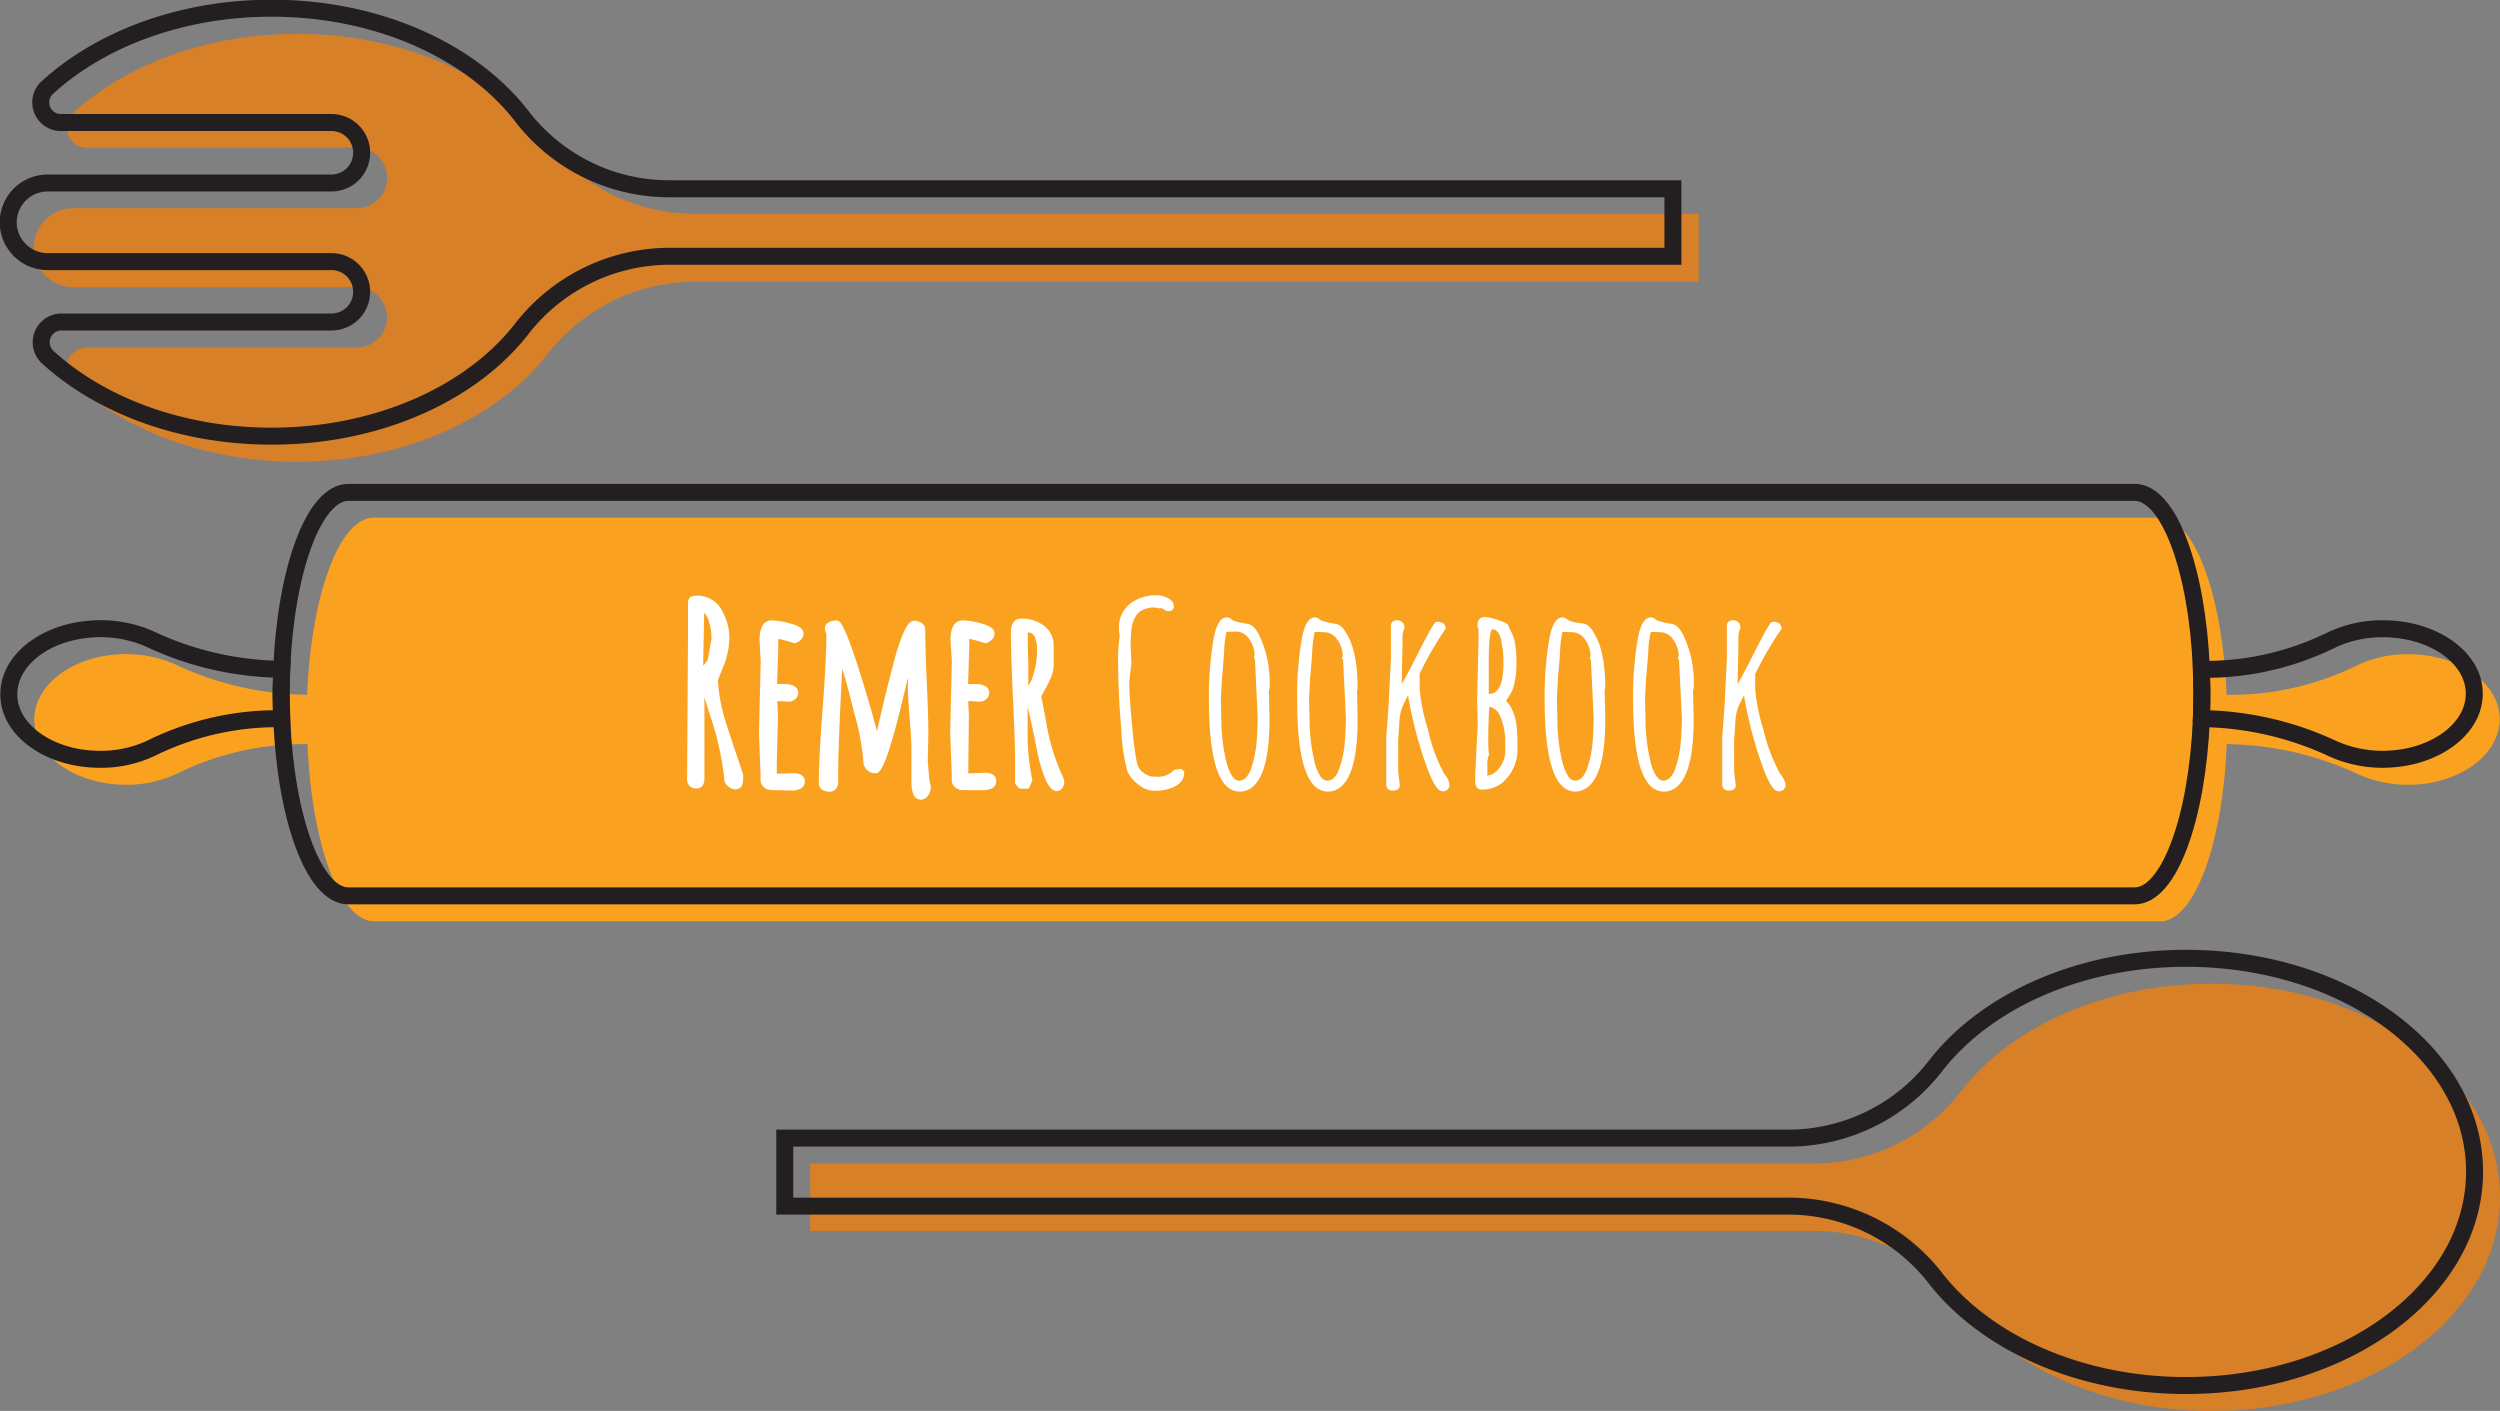 <svg xmlns="http://www.w3.org/2000/svg" viewBox="0 0 304.65 171.94"><rect x="0" y="0" width="304.65" height="171.94" fill="#808080" stroke="none"/><defs><style>.cls-1{fill:#faa220;}.cls-2{fill:none;stroke:#231f20;stroke-miterlimit:10;stroke-width:2.07px;}.cls-3{fill:#d78028;}.cls-4{fill:#fff;}</style></defs><title>Asset 1</title><g id="Layer_2" data-name="Layer 2"><g id="Layer_1-2" data-name="Layer 1"><path class="cls-1" d="M293.48,79.72a14.48,14.48,0,0,0-6.29,1.38A34.75,34.75,0,0,1,272,84.67h-.67c-.49-12.17-3.94-21.59-8.12-21.59H45.55c-4.18,0-7.63,9.42-8.12,21.58a38.53,38.53,0,0,1-16-3.66,14.87,14.87,0,0,0-7.7-1.2c-4.95.49-8.9,3.39-9.47,6.93-.78,4.82,4.49,8.9,11.09,8.9a14.34,14.34,0,0,0,6.29-1.39,34.74,34.74,0,0,1,15.17-3.56h.67c.49,12.17,3.94,21.59,8.12,21.59H263.23c4.18,0,7.63-9.42,8.12-21.59a38.84,38.84,0,0,1,16,3.66,14.87,14.87,0,0,0,7.7,1.21c4.95-.5,8.9-3.4,9.47-6.94C305.35,83.8,300.08,79.72,293.48,79.72Z"/><path class="cls-2" d="M290.38,76.62A14.48,14.48,0,0,0,284.09,78a34.75,34.75,0,0,1-15.17,3.57h-.66c0,1,.06,2,.06,3s0,2-.06,3a38.83,38.83,0,0,1,16,3.66,14.87,14.87,0,0,0,7.7,1.21c4.95-.5,8.9-3.4,9.47-6.94C302.25,80.7,297,76.62,290.38,76.62Z"/><path class="cls-2" d="M34.33,81.56a38.53,38.53,0,0,1-16-3.66,14.85,14.85,0,0,0-7.69-1.2c-5,.49-8.91,3.39-9.48,6.94C.34,88.45,5.6,92.53,12.2,92.53a14.3,14.3,0,0,0,6.29-1.39,34.74,34.74,0,0,1,15.17-3.56h.67c0-1-.07-2-.07-3S34.29,82.55,34.33,81.56Z"/><path class="cls-2" d="M268.26,81.57C267.76,69.4,264.31,60,260.13,60H42.45c-4.18,0-7.63,9.42-8.12,21.58,0,1-.07,2-.07,3s0,2,.07,3c.49,12.17,3.94,21.59,8.12,21.59H260.13c4.18,0,7.63-9.42,8.13-21.59,0-1,.06-2,.06-3S268.3,82.55,268.26,81.57Z"/><path class="cls-3" d="M269.49,171.94c19.42,0,35.16-11.67,35.16-26.06s-15.74-26-35.16-26c-13.14,0-24.59,5.34-30.63,13.25a22.71,22.71,0,0,1-18.13,8.66h-122V150h122a22.71,22.71,0,0,1,18.13,8.66C244.9,166.6,256.35,171.94,269.49,171.94Z"/><path class="cls-2" d="M266.39,168.84c19.42,0,35.16-11.66,35.16-26.06s-15.74-26-35.16-26c-13.14,0-24.59,5.34-30.63,13.25a22.71,22.71,0,0,1-18.13,8.66h-122v8.29h122a22.71,22.71,0,0,1,18.13,8.66C241.8,163.5,253.25,168.84,266.39,168.84Z"/><path class="cls-3" d="M10.56,18H43.49a3.68,3.68,0,0,1,3.68,3.69h0a3.68,3.68,0,0,1-3.68,3.68H8.93a4.81,4.81,0,0,0-4.8,4.79h0A4.81,4.81,0,0,0,8.93,35H43.49a3.68,3.68,0,0,1,3.68,3.68h0a3.68,3.68,0,0,1-3.68,3.68H10.57a2.46,2.46,0,0,0-1.65,4.28c6.44,5.87,16.27,9.63,27.27,9.63,13.11,0,24.53-5.32,30.58-13.19A22.86,22.86,0,0,1,85,34.33h122V26.05H84.88a22.61,22.61,0,0,1-18.06-8.67c-6-7.91-17.49-13.25-30.63-13.25-11,0-20.83,3.75-27.28,9.63A2.45,2.45,0,0,0,10.56,18Z"/><path class="cls-2" d="M7.46,14.93H40.39a3.68,3.68,0,0,1,3.68,3.69h0a3.68,3.68,0,0,1-3.68,3.68H5.83A4.81,4.81,0,0,0,1,27.09H1a4.81,4.81,0,0,0,4.8,4.79H40.39a3.68,3.68,0,0,1,3.68,3.68h0a3.68,3.68,0,0,1-3.68,3.68H7.47a2.47,2.47,0,0,0-1.65,4.29c6.44,5.87,16.27,9.62,27.27,9.62,13.11,0,24.53-5.31,30.58-13.19a22.86,22.86,0,0,1,18.19-8.73h122V23H81.78a22.61,22.61,0,0,1-18.06-8.67C57.68,6.37,46.23,1,33.09,1c-11,0-20.83,3.76-27.28,9.63A2.45,2.45,0,0,0,7.46,14.93Z"/><path class="cls-4" d="M89.59,96.19a1.66,1.66,0,0,1-1.3-.92l0-.06v-.08a36.6,36.6,0,0,0-1.86-8.26c-.23-.72-.42-1.37-.59-1.93v9.93a1.58,1.58,0,0,1-.2.84.91.91,0,0,1-.81.37,1.06,1.06,0,0,1-.83-.33,1.14,1.14,0,0,1-.27-.76l.11-17.81V73.5a.92.92,0,0,1,.23-.68c.15-.16.44-.23,1-.23a3.17,3.17,0,0,1,1.37.33,3.41,3.41,0,0,1,1.15.86A5.54,5.54,0,0,1,88.27,75a6.5,6.5,0,0,1,.61,2.82,9.84,9.84,0,0,1-.74,3.44c-.07.14-.18.43-.36.86l-.3.77a21.43,21.43,0,0,0,1.13,5.62c.25.79.61,1.89,1.08,3.27s.76,2.28.88,2.65v.15c0,.8-.1,1.21-.34,1.39A1.12,1.12,0,0,1,89.59,96.19ZM85.7,80.35v.76c.18-.2.36-.42.53-.65l.46-2.53a1.91,1.91,0,0,0,0-.43,6.22,6.22,0,0,0-.28-1.67,2.82,2.82,0,0,0-.6-1.19Z"/><path class="cls-4" d="M84,94.75l.11-17.57V73.5a.68.68,0,0,1,.15-.5,1.22,1.22,0,0,1,.77-.15,2.9,2.9,0,0,1,1.25.3,3.24,3.24,0,0,1,1.08.8A5.77,5.77,0,0,1,88,75.12a6.28,6.28,0,0,1,.59,2.71,9.63,9.63,0,0,1-.73,3.35c-.06.13-.18.42-.36.86l-.3.77a20.8,20.8,0,0,0,1.12,5.78c.26.8.62,1.9,1.09,3.29s.76,2.27.87,2.64v.07c0,.67-.07,1.07-.23,1.18a.86.86,0,0,1-.5.17q-.56,0-1.08-.81V95a37.83,37.83,0,0,0-1.87-8.24c-.53-1.67-.9-2.92-1.1-3.73V94.87a1.27,1.27,0,0,1-.16.7.64.64,0,0,1-.59.25.79.79,0,0,1-.63-.24A.87.87,0,0,1,84,95ZM85.6,74.23l-.16,6.11q0,.93,0,1.38a9.23,9.23,0,0,0,1-1.16L86.94,78a2.12,2.12,0,0,0,0-.47,6.81,6.81,0,0,0-.29-1.74C86.42,74.83,86.06,74.32,85.6,74.23Z"/><path class="cls-4" d="M94,96.28a1.35,1.35,0,0,1-.89-.33,1.16,1.16,0,0,1-.43-.84v-.8l-.19-5,.21-8.76L92.56,78c0-2,.82-2.4,1.52-2.4a9.16,9.16,0,0,1,2.26.39c1.06.28,1.58.67,1.58,1.2s-.35.93-1,1.18l-.09,0-.08,0a13.56,13.56,0,0,0-1.91-.51q0,.5,0,1l-.14,4.3a1,1,0,0,1,0,.2l.85,0c1.42,0,1.72.59,1.72,1.08a1,1,0,0,1-.35.75,1.18,1.18,0,0,1-.84.31,7.28,7.28,0,0,1-.9-.06h-.45c0,.68.07,1.35.07,2l-.14,5.44c0,.81,0,1.21,0,1.41l2-.07c1.23,0,1.41.62,1.41,1a.94.94,0,0,1-.53.89,2.24,2.24,0,0,1-1,.23Z"/><path class="cls-4" d="M93,80.5,92.82,78c0-1.41.42-2.12,1.26-2.12a9.5,9.5,0,0,1,2.19.37c.93.25,1.39.57,1.39,1s-.29.72-.88.94a12,12,0,0,0-2.27-.57c0,.43,0,.86,0,1.29l-.13,4.3s0,.17.08.46l1.07,0c1,0,1.45.27,1.45.82a.76.76,0,0,1-.26.56,1,1,0,0,1-.67.24c-.27,0-.56,0-.87-.05h-.76c.06.76.09,1.51.09,2.26l-.13,5.43a11.19,11.19,0,0,0,0,1.68l2.21-.07c.76,0,1.14.24,1.14.73a.7.7,0,0,1-.39.66,1.85,1.85,0,0,1-.89.2H94a1.08,1.08,0,0,1-.72-.27A.88.88,0,0,1,93,95.1v-.79l-.19-5.06Z"/><path class="cls-4" d="M112.26,97.45c-.79,0-1.19-.71-1.19-2.13V91.49c0-.88-.07-2.18-.21-3.89s-.22-2.88-.22-3.48,0-1,0-1.55l-.42,1.77c-2.33,9.88-3.1,9.88-3.51,9.88a1.47,1.47,0,0,1-1.1-.43,1.57,1.57,0,0,1-.4-1.12,31.78,31.78,0,0,0-1.11-5.78c-.55-2.16-1-4-1.47-5.39-.32,6.23-.49,10.54-.49,12.83l0,.88a1.39,1.39,0,0,1-.26.91,1,1,0,0,1-.84.35,1.46,1.46,0,0,1-.88-.26.89.89,0,0,1-.38-.71c0-2,.16-5.13.47-9.18s.45-7,.46-9.07a1.37,1.37,0,0,1-.18-.69.8.8,0,0,1,.51-.75,2.12,2.12,0,0,1,.9-.2c.32,0,.84,0,2.8,6.2,1,3.21,1.72,5.65,2.11,7.29.08-.32.17-.71.28-1.16.28-1.18.57-2.42.88-3.7s.66-2.6,1-3.9c1.15-4.13,1.85-4.69,2.38-4.69a1.68,1.68,0,0,1,.89.26.93.93,0,0,1,.47.82c0,1.43.06,3.6.19,6.45s.19,5,.19,6.26l-.07,3.17c0,.22.06.93.17,2.12l.06.58a1.77,1.77,0,0,1,.13.71,1.67,1.67,0,0,1-.32.91A1.11,1.11,0,0,1,112.26,97.45Z"/><path class="cls-4" d="M111.33,95.32V91.49c0-.89-.07-2.19-.22-3.91s-.22-2.87-.22-3.46,0-1.31.06-2.13.06-1.44.06-1.85c-.09.26-.42,1.64-1,4.14Q107.73,94,106.75,94a1.2,1.2,0,0,1-.91-.35,1.31,1.31,0,0,1-.33-.94,31.52,31.52,0,0,0-1.12-5.84q-1.12-4.42-1.9-6.78-.57,10.56-.57,14.28l0,.89a1.14,1.14,0,0,1-.21.74.77.77,0,0,1-.64.25,1.18,1.18,0,0,1-.72-.21.64.64,0,0,1-.28-.5c0-2,.16-5.09.46-9.16s.46-7.12.46-9.16a1.18,1.18,0,0,1-.17-.62.56.56,0,0,1,.36-.52,1.78,1.78,0,0,1,.79-.17c.43,0,1.28,2,2.55,6a85.89,85.89,0,0,1,2.34,8.33c.09-.3.27-1,.55-2.22s.57-2.42.88-3.69.66-2.59,1-3.89q1.26-4.52,2.13-4.51a1.34,1.34,0,0,1,.75.22.69.69,0,0,1,.35.6c0,1.44.06,3.6.19,6.46s.19,5,.19,6.25l-.07,3.16v0c0,.22.06.93.17,2.13l.06.59a1.72,1.72,0,0,1,.13.68,1.38,1.38,0,0,1-.27.76.84.84,0,0,1-.74.41C111.64,97.19,111.33,96.57,111.33,95.32Z"/><path class="cls-4" d="M117.29,96.28a1.32,1.32,0,0,1-.88-.33,1.09,1.09,0,0,1-.43-.84v-.8l-.19-5,.2-8.76L115.83,78c0-2,.83-2.4,1.52-2.4a9.09,9.09,0,0,1,2.26.39c1.06.28,1.58.67,1.58,1.2s-.35.93-1,1.18l-.08,0-.09,0a13.56,13.56,0,0,0-1.91-.51q0,.5,0,1l-.13,4.3a1.46,1.46,0,0,0,0,.2l.84,0c1.42,0,1.72.59,1.72,1.08a1,1,0,0,1-.35.75,1.16,1.16,0,0,1-.84.31,7.41,7.41,0,0,1-.9-.06H118c0,.68.07,1.35.07,2L118,92.83c0,.81,0,1.21,0,1.41l2-.07c1.22,0,1.4.62,1.4,1a.94.94,0,0,1-.53.89,2.24,2.24,0,0,1-1,.23Z"/><path class="cls-4" d="M116.25,80.5,116.09,78c0-1.41.42-2.12,1.26-2.12a9.5,9.5,0,0,1,2.19.37c.93.25,1.39.57,1.39,1s-.29.72-.88.94a12,12,0,0,0-2.26-.57c0,.43,0,.86,0,1.29l-.13,4.3s0,.17.09.46l1.06,0c1,0,1.45.27,1.45.82a.76.76,0,0,1-.26.56,1,1,0,0,1-.67.24c-.27,0-.56,0-.87-.05h-.76c.06.76.09,1.51.09,2.26l-.13,5.43a8.88,8.88,0,0,0,.06,1.68l2.21-.07c.76,0,1.14.24,1.14.73a.71.71,0,0,1-.4.66,1.85,1.85,0,0,1-.89.2h-2.53a1.11,1.11,0,0,1-.72-.27.83.83,0,0,1-.33-.65v-.79l-.19-5.06Z"/><path class="cls-4" d="M128.78,96.4c-.54,0-1-.53-1.45-1.6a18.86,18.86,0,0,1-.94-3.25c-.65-3.28-1-4.79-1.16-5.44l0,2.73a26.47,26.47,0,0,0,.57,6.19l0,.08-.44,1h-1.12l-.54-.6v-.1c0-.9,0-1.9,0-3s-.08-3.51-.25-7.15-.26-6.4-.26-8.2c0-1.39.68-1.68,1.25-1.68a4.45,4.45,0,0,1,2.79.88,3,3,0,0,1,1.17,2.54v2.11a4,4,0,0,1-.34,1.68c-.22.47-.47,1-.76,1.5l-.42.79c.11.51.3,1.44.55,2.78a26.3,26.3,0,0,0,1.92,6.64,2.38,2.38,0,0,1,.34,1,1.12,1.12,0,0,1-.24.72A.86.86,0,0,1,128.78,96.4Zm-3.54-19.14c0,.75,0,1.94.07,3.48,0,1.19,0,2.13,0,2.82a4.22,4.22,0,0,0,.63-1.42,9.32,9.32,0,0,0,.42-2.3,11.19,11.19,0,0,0,0-1.17,5,5,0,0,0-.18-.81,1,1,0,0,0-.9-.81Z"/><path class="cls-4" d="M125,85.59l0,3.25a27,27,0,0,0,.57,6.25l-.34.8h-.83l-.4-.44c0-.89,0-1.9,0-3s-.08-3.5-.26-7.16-.25-6.39-.25-8.19c0-1,.33-1.42,1-1.42a4.2,4.2,0,0,1,2.64.82,2.78,2.78,0,0,1,1.06,2.34v2.11a3.68,3.68,0,0,1-.32,1.57c-.21.47-.46,1-.74,1.49s-.44.81-.47.87c.11.49.3,1.45.57,2.87a25.91,25.91,0,0,0,1.94,6.71,2.13,2.13,0,0,1,.31.92.85.85,0,0,1-.18.55.58.58,0,0,1-.49.23c-.42,0-.82-.48-1.21-1.44a19.19,19.19,0,0,1-.93-3.2q-1.06-5.37-1.3-5.91Zm.11-8.82-.1.43q0,1.23.06,3.54c0,1.55.06,2.67.06,3.38a3,3,0,0,0,1.13-1.91,9.47,9.47,0,0,0,.43-2.37,11.86,11.86,0,0,0,0-1.2,4.49,4.49,0,0,0-.19-.86A1.35,1.35,0,0,0,125.09,76.77Z"/><path class="cls-4" d="M140.55,96.37a3.14,3.14,0,0,1-1.76-.72,4.24,4.24,0,0,1-1.38-1.59,22.69,22.69,0,0,1-.77-5.18c-.24-2.85-.37-5.38-.37-7.54a20.16,20.16,0,0,1,.18-3.85,5.34,5.34,0,0,1-.09-.95,3.62,3.62,0,0,1,1.39-3,5.24,5.24,0,0,1,3.31-1,2.69,2.69,0,0,1,1.24.35,1.16,1.16,0,0,1,.75,1c0,.14-.05.59-.73.59a.85.85,0,0,1-.52-.24c-.16-.12-.23-.12-.23-.12a.81.81,0,0,0-.25,0l-.08,0-.08,0a2,2,0,0,0-.64-.1,3.12,3.12,0,0,0-.81.14,2.62,2.62,0,0,0-.79.36,1.89,1.89,0,0,0-.51.57,4.08,4.08,0,0,0-.35.74,4.8,4.8,0,0,0-.19.9,19.1,19.1,0,0,0-.09,2l.09,2.11-.26,2.21c0,1.14.13,3.12.39,5.85.34,3.55.62,4.44.77,4.66a2.38,2.38,0,0,0,2.14,1.09,2.64,2.64,0,0,0,2.11-.77l.08-.09h.12a2.79,2.79,0,0,0,.62-.09l.15,0,.32.35v.1c0,1.09-.84,1.81-2.49,2.12A7.07,7.07,0,0,1,140.55,96.37Z"/><path class="cls-4" d="M137.61,80.88l-.26,2.17q0,1.77.39,5.91t.81,4.77a2.63,2.63,0,0,0,2.36,1.21,2.89,2.89,0,0,0,2.31-.86,3.37,3.37,0,0,0,.68-.1l.15.16c0,1-.76,1.58-2.28,1.87a6.47,6.47,0,0,1-1.22.1,2.88,2.88,0,0,1-1.61-.67,4.08,4.08,0,0,1-1.3-1.49,23.23,23.23,0,0,1-.74-5.09q-.37-4.27-.37-7.52a20,20,0,0,1,.19-3.84,4.75,4.75,0,0,1-.1-1,3.34,3.34,0,0,1,1.29-2.8,5,5,0,0,1,3.15-1,2.31,2.31,0,0,1,1.12.32c.41.21.61.47.61.79s-.15.33-.47.33A.69.69,0,0,1,142,74a.73.73,0,0,0-.39-.18,1.05,1.05,0,0,0-.33.06,2.18,2.18,0,0,0-.72-.12,3.23,3.23,0,0,0-.88.15,2.75,2.75,0,0,0-.86.4,2.06,2.06,0,0,0-.59.65,4.55,4.55,0,0,0-.37.78,4.63,4.63,0,0,0-.21,1,19.72,19.72,0,0,0-.09,2.06Z"/><path class="cls-4" d="M151.09,96.46c-2.53,0-3.77-3.69-3.77-11.29a41.39,41.39,0,0,1,.59-7.44c.32-1.67.84-2.49,1.59-2.49a.84.84,0,0,1,.56.23,1.2,1.2,0,0,0,.41.22,6.58,6.58,0,0,0,.82.2l.79.15c.48.08.92.5,1.33,1.29a13.33,13.33,0,0,1,1.29,6.58l-.08.24.08,3.47c0,4.64-.75,7.39-2.28,8.43A2.3,2.3,0,0,1,151.09,96.46ZM149.47,77a11.93,11.93,0,0,0-.3,2.43c-.19,2.68-.24,2.91-.25,3l-.15,2.77.06,2.35a22.19,22.19,0,0,0,.64,5.37,5.23,5.23,0,0,0,.66,1.61c.26.4.53.6.84.6a1.15,1.15,0,0,0,.85-.37,2.74,2.74,0,0,0,.65-1.12A13.83,13.83,0,0,0,152.9,92a12.46,12.46,0,0,0,.25-1.79c.07-1.06.11-2,.11-2.85l-.33-7-.15-.29.11-.25a3.53,3.53,0,0,0-.7-2,1.92,1.92,0,0,0-1.58-.86Z"/><path class="cls-4" d="M154.38,84.06l.06,3.57c0,4.49-.72,7.23-2.16,8.2a2,2,0,0,1-1.19.37q-3.51,0-3.51-11a40.72,40.72,0,0,1,.59-7.39c.29-1.52.73-2.28,1.33-2.28a.56.56,0,0,1,.38.16,1.48,1.48,0,0,0,.5.27,5.69,5.69,0,0,0,.86.21l.79.15c.4.07.78.45,1.15,1.16q1.26,2.13,1.26,6.46Zm-5.86,1.08.06,2.37a22.31,22.31,0,0,0,.64,5.43,5.54,5.54,0,0,0,.69,1.68,1.29,1.29,0,0,0,1.06.72,1.46,1.46,0,0,0,1-.44,3.25,3.25,0,0,0,.71-1.22,15.12,15.12,0,0,0,.43-1.6,12.91,12.91,0,0,0,.25-1.82c.08-1.07.12-2,.12-2.87l-.34-7.08-.11-.23.05-.15a3.6,3.6,0,0,0-.73-2.26,2.15,2.15,0,0,0-1.78-1h-1.26c-.17,0-.31.89-.44,2.67s-.21,2.77-.25,3Z"/><path class="cls-4" d="M161.84,96.46c-2.54,0-3.77-3.69-3.77-11.29a40.49,40.49,0,0,1,.59-7.44c.32-1.67.84-2.49,1.58-2.49a.84.84,0,0,1,.56.23,1.2,1.2,0,0,0,.41.22,6.81,6.81,0,0,0,.83.2l.78.15c.48.08.92.5,1.34,1.29.85,1.44,1.28,3.66,1.28,6.58l-.07.24.07,3.47c0,4.64-.74,7.39-2.27,8.43A2.32,2.32,0,0,1,161.84,96.46ZM160.21,77a12.9,12.9,0,0,0-.3,2.43c-.19,2.68-.23,2.91-.25,3l-.14,2.77.06,2.35a22.2,22.2,0,0,0,.63,5.37,5.23,5.23,0,0,0,.66,1.61,1.07,1.07,0,0,0,.84.6,1.17,1.17,0,0,0,.86-.37,2.73,2.73,0,0,0,.64-1.12,13.87,13.87,0,0,0,.44-1.56,14.15,14.15,0,0,0,.24-1.79c.08-1.06.12-2,.12-2.85l-.34-7-.14-.29.1-.25a3.53,3.53,0,0,0-.7-2,1.92,1.92,0,0,0-1.58-.86Z"/><path class="cls-4" d="M165.13,84.06l.06,3.57c0,4.49-.73,7.23-2.17,8.2a2,2,0,0,1-1.18.37q-3.53,0-3.52-11a40.72,40.72,0,0,1,.59-7.39c.29-1.52.74-2.28,1.33-2.28a.56.56,0,0,1,.39.16,1.39,1.39,0,0,0,.5.27,5.4,5.4,0,0,0,.86.21l.78.15c.4.07.79.45,1.16,1.16q1.26,2.13,1.26,6.46Zm-5.87,1.08.06,2.37a22.31,22.31,0,0,0,.64,5.43,5.55,5.55,0,0,0,.7,1.68,1.28,1.28,0,0,0,1.05.72,1.45,1.45,0,0,0,1-.44,3.12,3.12,0,0,0,.71-1.22c.17-.53.32-1.06.44-1.6a12.91,12.91,0,0,0,.25-1.82c.07-1.07.11-2,.11-2.87l-.33-7.08-.12-.23.06-.15a3.6,3.6,0,0,0-.73-2.26,2.18,2.18,0,0,0-1.79-1h-1.26c-.16,0-.31.89-.43,2.67s-.21,2.77-.25,3Z"/><path class="cls-4" d="M175.84,96.43c-.41,0-1-.33-1.93-2.86a48.37,48.37,0,0,1-1.67-5.6c-.33-1.43-.55-2.5-.65-3.26,0,.08-.09.17-.13.26-.25.5-.42.85-.52,1.07a5.24,5.24,0,0,0-.41,2l-.15,2.17V94l.2,1.69a.56.56,0,0,1-.26.5,1,1,0,0,1-.58.15.84.84,0,0,1-.59-.19.9.9,0,0,1-.22-.7V89.85l.28-3.79.29-5.79v-4.2l0,0a.76.76,0,0,1,.71-.49.89.89,0,0,1,.67.26.78.78,0,0,1,.26.57v.07l0,.06a3,3,0,0,0-.23,1.35q0,1-.06,3.12c0,1,0,1.75-.05,2.38.31-.53.87-1.54,1.84-3.46,2.11-4.16,2.26-4.16,2.48-4.16.86,0,1,.46,1.06.74v.09l-.06.08A42.25,42.25,0,0,0,173,82.09l0,1.86a22.59,22.59,0,0,0,1,4.91A21.07,21.07,0,0,0,176,94.31a2.46,2.46,0,0,1,.63,1.26C176.61,96.34,176.07,96.43,175.84,96.43Z"/><path class="cls-4" d="M172.7,82l-.06,1.92a22.5,22.5,0,0,0,1,5,20.78,20.78,0,0,0,2.11,5.53,2.39,2.39,0,0,1,.58,1.11q0,.6-.51.6c-.47,0-1-.9-1.69-2.69a47.85,47.85,0,0,1-1.66-5.57,25.88,25.88,0,0,1-.72-3.91l-.07-.12-.47,1c-.25.5-.43.86-.52,1.07a5.27,5.27,0,0,0-.44,2.12l-.15,2.15V94l.21,1.72a.3.3,0,0,1-.16.26.74.74,0,0,1-.43.1.66.66,0,0,1-.42-.12.71.71,0,0,1-.13-.51V89.85l.27-3.77.3-5.8V76.13a.49.49,0,0,1,.47-.34.66.66,0,0,1,.49.18.54.54,0,0,1,.18.39,3.14,3.14,0,0,0-.27,1.48c0,.66,0,1.7,0,3.12s-.06,2.47-.06,3.17A23.22,23.22,0,0,0,172.85,80a22.42,22.42,0,0,1,2.25-4c.5,0,.77.17.8.5A40.73,40.73,0,0,0,172.7,82Z"/><path class="cls-4" d="M180.59,96.22A.78.78,0,0,1,180,96a1.06,1.06,0,0,1-.23-.62c0-.18,0-.49,0-.93l.31-6.33L180,85.42l.17-7.18c0-.69,0-1.24,0-1.63l-.12-.16v-.26c0-.94.62-1,.88-1a6.29,6.29,0,0,1,1.62.37c.94.29,1.32.53,1.33.86v.07a5.85,5.85,0,0,1,.72,1.74,14.1,14.1,0,0,1,.19,2.72,9.79,9.79,0,0,1-.38,2.83h0l-.12.36a5.71,5.71,0,0,1-.49.83l-.29.44a3.42,3.42,0,0,1,.83,1.24,5.88,5.88,0,0,1,.44,1.57c.06.45.1,1,.13,1.6l0,.78V91A5.3,5.3,0,0,1,183,95.44,3.92,3.92,0,0,1,180.59,96.22Zm.9-10.09c-.09,1.38-.13,2.62-.13,3.68a17.19,17.19,0,0,0,.08,2.14l0,.09-.05.08a3.42,3.42,0,0,0-.14,1.31l0,1.09a2.11,2.11,0,0,0,1.45-.93,3.31,3.31,0,0,0,.73-2c0-.23,0-.4,0-.56s0-.44,0-.85-.05-.75-.1-1.08a7.66,7.66,0,0,0-.24-1.08,4.82,4.82,0,0,0-.41-1A1.65,1.65,0,0,0,181.49,86.13Zm0-1.57c1.14,0,1.72-1.26,1.72-3.74,0-.34,0-.92-.08-1.74l-.06-.15c-.12-1.49-.53-2.24-1.24-2.25-.07,0-.41.46-.41,3.68l0,1.6,0,2.1v.36l0,.14Z"/><path class="cls-4" d="M180.27,76.19c0-.52.21-.78.62-.78a6.69,6.69,0,0,1,1.55.35c.75.24,1.14.45,1.15.63a.23.23,0,0,0,0,.09,5.31,5.31,0,0,1,.74,1.76,13.52,13.52,0,0,1,.19,2.67A9,9,0,0,1,184,84h0a5,5,0,0,1-.46.78c-.23.34-.37.55-.42.64a3,3,0,0,1,.93,1.29,6.21,6.21,0,0,1,.43,1.5c0,.44.09,1,.12,1.58l0,.78V91a5,5,0,0,1-1.79,4.24,3.61,3.61,0,0,1-2.29.74.52.52,0,0,1-.42-.19.76.76,0,0,1-.17-.46c0-.18,0-.49,0-.92l.31-6.32-.06-2.66.17-7.17q0-1.14,0-1.74l-.11-.15ZM181,93.43l0,1.37a2.31,2.31,0,0,0,1.9-1,3.58,3.58,0,0,0,.79-2.2v0c0-.17,0-.34,0-.51s0-.45,0-.85,0-.78-.1-1.12a7,7,0,0,0-.26-1.11,4.4,4.4,0,0,0-.43-1,1.88,1.88,0,0,0-1.69-1c-.1,1.49-.15,2.81-.15,4a15.59,15.59,0,0,0,.09,2.19A3.55,3.55,0,0,0,181,93.43ZM181.19,82l0,2.09v.36l.12.4h.21c1.32,0,2-1.33,2-4,0-.36,0-1-.09-1.85l-.06-.06c-.12-1.66-.63-2.49-1.5-2.49-.44,0-.66,1.31-.66,3.94Z"/><path class="cls-4" d="M192,96.46c-2.53,0-3.77-3.69-3.77-11.29a41.39,41.39,0,0,1,.59-7.44c.33-1.67.84-2.49,1.59-2.49a.84.84,0,0,1,.56.23,1.2,1.2,0,0,0,.41.22,6.58,6.58,0,0,0,.82.2L193,76c.48.08.92.5,1.33,1.29.86,1.44,1.29,3.66,1.29,6.58l-.08.24.08,3.47c0,4.64-.74,7.39-2.28,8.43A2.3,2.3,0,0,1,192,96.46ZM190.41,77a11.93,11.93,0,0,0-.3,2.43c-.19,2.68-.24,2.91-.25,3l-.14,2.77.06,2.35a22.2,22.2,0,0,0,.63,5.37,5.23,5.23,0,0,0,.66,1.61,1.07,1.07,0,0,0,.84.6,1.17,1.17,0,0,0,.86-.37,2.85,2.85,0,0,0,.64-1.12,13.83,13.83,0,0,0,.43-1.56,12.46,12.46,0,0,0,.25-1.79c.07-1.06.11-2,.11-2.85l-.33-7-.14-.29.1-.25a3.53,3.53,0,0,0-.7-2,1.92,1.92,0,0,0-1.58-.86Z"/><path class="cls-4" d="M195.32,84.06l.06,3.57c0,4.49-.72,7.23-2.16,8.2a2,2,0,0,1-1.19.37q-3.51,0-3.51-11a40.72,40.72,0,0,1,.59-7.39c.29-1.52.73-2.28,1.33-2.28a.58.58,0,0,1,.39.16,1.34,1.34,0,0,0,.49.27,5.57,5.57,0,0,0,.87.21l.78.15c.4.07.78.45,1.16,1.16a13.12,13.12,0,0,1,1.25,6.46Zm-5.86,1.08.06,2.37a22.31,22.31,0,0,0,.64,5.43,5.55,5.55,0,0,0,.7,1.68,1.27,1.27,0,0,0,1,.72,1.46,1.46,0,0,0,1-.44,3.25,3.25,0,0,0,.71-1.22c.17-.53.32-1.06.44-1.6a13,13,0,0,0,.24-1.82c.08-1.07.12-2,.12-2.87l-.33-7.08-.12-.23.06-.15a3.66,3.66,0,0,0-.73-2.26,2.18,2.18,0,0,0-1.79-1h-1.26c-.16,0-.31.89-.44,2.67s-.21,2.77-.25,3Z"/><path class="cls-4" d="M202.78,96.46c-2.54,0-3.77-3.69-3.77-11.29a41.39,41.39,0,0,1,.59-7.44c.32-1.67.84-2.49,1.58-2.49a.84.84,0,0,1,.56.23,1.42,1.42,0,0,0,.41.22,6.81,6.81,0,0,0,.83.2l.78.15c.48.08.92.5,1.34,1.29a13.33,13.33,0,0,1,1.29,6.58l-.08.24.08,3.47c0,4.64-.75,7.39-2.28,8.43A2.3,2.3,0,0,1,202.78,96.46ZM201.16,77a11.93,11.93,0,0,0-.3,2.43c-.2,2.68-.24,2.91-.26,3l-.14,2.77.06,2.35a21.71,21.71,0,0,0,.64,5.37,5,5,0,0,0,.66,1.61c.26.4.53.6.83.6a1.17,1.17,0,0,0,.86-.37,2.86,2.86,0,0,0,.65-1.12c.17-.51.31-1,.43-1.56a14.15,14.15,0,0,0,.24-1.79c.08-1.06.12-2,.12-2.85l-.34-7-.14-.29.1-.25a3.53,3.53,0,0,0-.7-2,1.91,1.91,0,0,0-1.58-.86Z"/><path class="cls-4" d="M206.07,84.06l.06,3.57c0,4.49-.72,7.23-2.17,8.2a2,2,0,0,1-1.18.37q-3.51,0-3.51-11a40.8,40.8,0,0,1,.58-7.39c.29-1.52.74-2.28,1.33-2.28a.56.56,0,0,1,.39.16,1.39,1.39,0,0,0,.5.27,5.69,5.69,0,0,0,.86.21l.78.15c.4.07.79.45,1.16,1.16q1.26,2.13,1.26,6.46Zm-5.87,1.08.06,2.37a22.82,22.82,0,0,0,.64,5.43,5.55,5.55,0,0,0,.7,1.68,1.29,1.29,0,0,0,1.05.72,1.45,1.45,0,0,0,1-.44,3,3,0,0,0,.71-1.22,15.18,15.18,0,0,0,.44-1.6,12.91,12.91,0,0,0,.25-1.82c.08-1.07.12-2,.12-2.87l-.34-7.08-.12-.23.06-.15a3.6,3.6,0,0,0-.73-2.26,2.17,2.17,0,0,0-1.79-1H201c-.17,0-.32.89-.44,2.67s-.21,2.77-.25,3Z"/><path class="cls-4" d="M216.78,96.43c-.41,0-1-.33-1.93-2.86a48.37,48.37,0,0,1-1.67-5.6c-.33-1.43-.55-2.5-.65-3.26l-.13.26c-.25.5-.42.85-.52,1.07a5.24,5.24,0,0,0-.41,2l-.15,2.17V94l.2,1.69a.54.54,0,0,1-.26.5,1,1,0,0,1-.58.15.84.84,0,0,1-.59-.19.9.9,0,0,1-.22-.7V89.85l.28-3.79.29-5.79v-4.2l0,0a.78.78,0,0,1,.71-.49.93.93,0,0,1,.68.26.81.81,0,0,1,.25.57v.07l0,.06a2.85,2.85,0,0,0-.24,1.35c0,.67,0,1.71-.05,3.12,0,1-.05,1.75-.06,2.38.31-.53.87-1.54,1.84-3.46,2.11-4.16,2.26-4.16,2.48-4.16.86,0,1,.46,1.06.74v.09l-.05.08a41.21,41.21,0,0,0-3.17,5.46l0,1.86a22.59,22.59,0,0,0,1,4.91,21.07,21.07,0,0,0,2.07,5.45,2.46,2.46,0,0,1,.63,1.26C217.55,96.34,217,96.43,216.78,96.43Z"/><path class="cls-4" d="M213.64,82l-.06,1.92a22.5,22.5,0,0,0,1,5,20.78,20.78,0,0,0,2.11,5.53,2.45,2.45,0,0,1,.59,1.11c0,.4-.18.6-.52.6s-1-.9-1.69-2.69a49.88,49.88,0,0,1-1.66-5.57,25.44,25.44,0,0,1-.71-3.91l-.08-.12c-.06.15-.22.47-.47,1s-.42.86-.52,1.07a5.44,5.44,0,0,0-.44,2.12l-.15,2.15V94l.21,1.72a.3.3,0,0,1-.16.26.74.74,0,0,1-.43.1.61.61,0,0,1-.41-.12.66.66,0,0,1-.14-.51V89.85l.28-3.77.29-5.8V76.13a.5.5,0,0,1,.47-.34.64.64,0,0,1,.49.18.54.54,0,0,1,.18.39,3.16,3.16,0,0,0-.26,1.48q0,1-.06,3.12c0,1.41-.06,2.47-.06,3.17A23.22,23.22,0,0,0,213.79,80,22.42,22.42,0,0,1,216,76c.5,0,.77.17.8.5A41.81,41.81,0,0,0,213.64,82Z"/></g></g></svg>